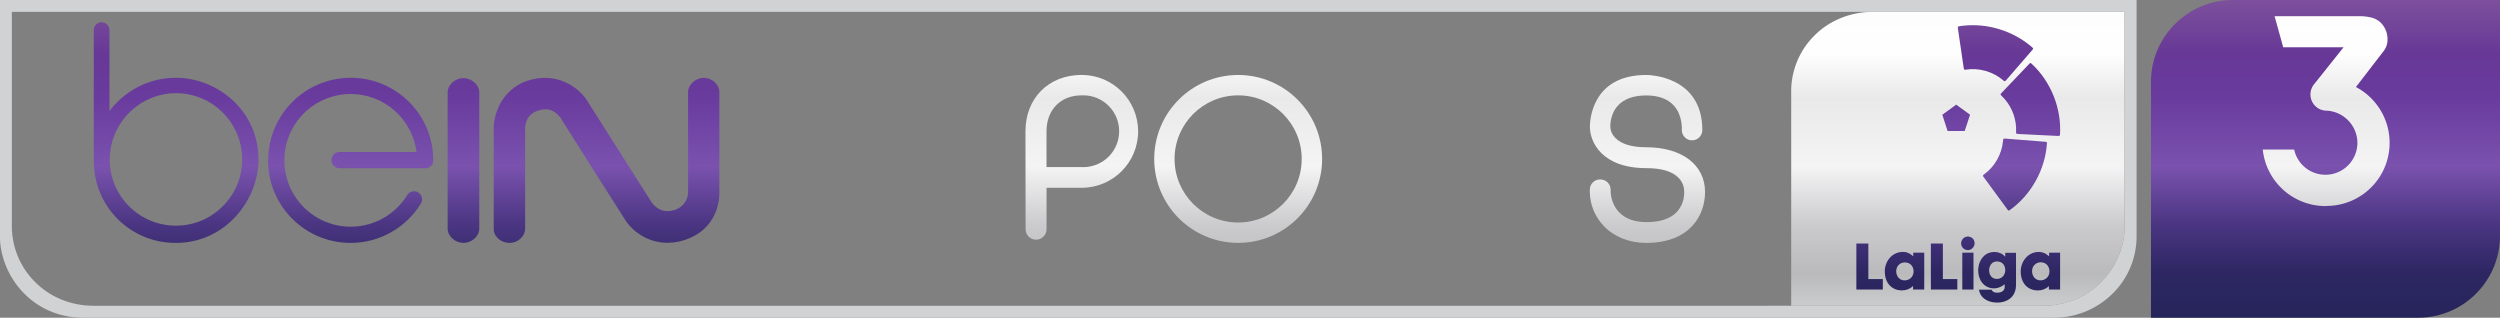 <?xml version="1.0" encoding="UTF-8"?>
<!-- Generator: Adobe Illustrator 21.0.0, SVG Export Plug-In . SVG Version: 6.00 Build 0)  -->
<svg id="Layer_1" width="286.22" height="36.375" version="1.1" viewBox="0 0 286.22 36.375" xml:space="preserve" xmlns="http://www.w3.org/2000/svg" xmlns:cc="http://creativecommons.org/ns#" xmlns:dc="http://purl.org/dc/elements/1.1/" xmlns:rdf="http://www.w3.org/1999/02/22-rdf-syntax-ns#" xmlns:xlink="http://www.w3.org/1999/xlink"><rect x="0" y="0" width="286.22" height="36.375" fill="#808080" stroke="none"/><defs id="defs30"><linearGradient id="linearGradient1988" x1="178.3" x2="178.3" y1="36.367" y2=".001" gradientUnits="userSpaceOnUse" xlink:href="#linearGradient4179"/><linearGradient id="linearGradient4179"><stop id="stop4181" stop-color="#26255b" offset="0"/><stop id="stop4195" stop-color="#2d2662" offset=".139"/><stop id="stop4191" stop-color="#4a3581" offset=".291"/><stop id="stop4187" stop-color="#7a52ae" offset=".476"/><stop id="stop4189" stop-color="#693b9e" offset=".692"/><stop id="stop4193" stop-color="#673896" offset=".83"/><stop id="stop4183" stop-color="#7d509d" offset="1"/></linearGradient><linearGradient id="linearGradient1986" x1="178.3" x2="178.3" y1="36.367" y2=".001" gradientUnits="userSpaceOnUse" xlink:href="#linearGradient1728"/><linearGradient id="linearGradient1728"><stop id="stop1714" stop-color="#d0d2d3" offset="0"/><stop id="stop1716" stop-color="#bababc" offset=".139"/><stop id="stop1718" stop-color="#cbcbcd" offset=".291"/><stop id="stop1720" stop-color="#f4f4f5" offset=".476"/><stop id="stop1722" stop-color="#e9e9ea" offset=".692"/><stop id="stop1724" stop-color="#fefefe" offset=".83"/><stop id="stop1726" stop-color="#fdfdfd" offset="1"/></linearGradient></defs>
<path id="path4-6" d="m286.19 0.003h-30.32c-5.185-0.122-9.487 3.981-9.609 9.166 0 0.018-1e-3 0.036-1e-3 0.054v27.15h30.35c5.185 0.122 9.487-3.981 9.609-9.166 0-0.018 1e-3 -0.036 1e-3 -0.054v-27.15z" fill="url(#linearGradient1988)" stroke-width="1.137" style="font-variant-east_asian:normal"/><path id="path16" class="cls-2" d="m266.25 23.593a7.224 7.224 0 0 1-7.191-6.472h3.595a3.662 3.662 0 0 0 7.241-0.753 3.712 3.712 0 0 0-3.512-3.696 1.856 1.856 0 0 1-1.421-3.06l3.345-4.197h-6.907l-0.987-3.562h9.783a5.017 5.017 0 0 1 1.104 0.117 2.458 2.458 0 0 1 1.171 0.535 2.642 2.642 0 0 1 0.87 1.923 2.124 2.124 0 0 1-0.418 1.388l-3.194 4.147a7.224 7.224 0 0 1-3.345 13.613z" fill="url(#linearGradient1986)" stroke-width="1.137" style="font-variant-east_asian:normal"/><path id="path8-5" d="m270.16 26.593c-1.072-1.145-2.869-1.204-4.014-0.132-0.606 0.568-0.933 1.372-0.896 2.202v5c0 0.276 0.224 0.5 0.5 0.5s0.5-0.224 0.5-0.5v-2h3.67v2c-0.056 0.276 0.123 0.545 0.399 0.6 0.276 0.056 0.545-0.123 0.601-0.4 0.013-0.066 0.013-0.135 0-0.201v-5c0.036-0.763-0.238-1.51-0.76-2.069zm-0.24 4.08h-3.67v-2c0-1.013 0.822-1.835 1.835-1.835s1.835 0.822 1.835 1.835zm8.29 2.69-2.34-3.35 2.27-3.24c0.16-0.245 0.092-0.573-0.153-0.734-0.082-0.054-0.178-0.084-0.277-0.086-0.173 1e-3 -0.334 0.087-0.43 0.23l-2.05 2.93-2.05-2.93c-0.096-0.143-0.257-0.229-0.43-0.23-0.287-3e-3 -0.522 0.228-0.525 0.515-1e-3 0.109 0.032 0.216 0.095 0.305l2.27 3.24-2.34 3.35c-0.166 0.237-0.107 0.564 0.13 0.73s0.564 0.107 0.73-0.13l2.12-3 2.12 3c0.083 0.276 0.374 0.433 0.65 0.35s0.433-0.374 0.35-0.65c-0.016-0.106-0.065-0.204-0.14-0.28zm-15.13-7.22c-0.263-0.122-0.55-0.187-0.84-0.19-0.65-0.01-1.235 0.39-1.46 1-0.22 0.52-1.33 3.15-1.39 3.29s-0.15 0.29-0.3 0.29-0.2 0-0.3-0.29-1.16-2.77-1.39-3.29c-0.225-0.61-0.81-1.01-1.46-1-0.29 2e-3 -0.577 0.066-0.84 0.19-0.549 0.28-0.904 0.834-0.93 1.45v6c0 0.298 0.242 0.54 0.54 0.54s0.54-0.242 0.54-0.54v-5.81c-0.01-0.273 0.155-0.522 0.41-0.62 0.298-0.108 0.628 0.043 0.74 0.34 0.18 0.45 0.79 1.89 1.11 2.74l0.1 0.26c0.237 0.828 1.1 1.308 1.928 1.072 0.518-0.148 0.923-0.553 1.072-1.072l0.1-0.26c0.32-0.85 0.93-2.29 1.11-2.74 0.112-0.291 0.435-0.442 0.73-0.34 0.255 0.098 0.42 0.347 0.41 0.62v5.87c0 0.298 0.242 0.54 0.54 0.54s0.54-0.242 0.54-0.54v-6.06c-0.039-0.615-0.406-1.161-0.96-1.43z" fill="url(#linearGradient1986)" stroke-width="1.137" style="font-variant-east_asian:normal"/>
<g id="g909" transform="translate(-.015 7.6e-6)"><path id="path32-8-9" d="m244.63 0.001v27.173c-0.031 2.437-1.002 4.639-2.57 6.268l2e-3 -0.003c-1.742 1.812-4.186 2.937-6.893 2.937h-225.62c-5.898 0-9.549-4.864-9.549-9.396v-26.979z" fill="url(#linearGradient1988)" stroke-width="1.137"/><g id="g1490" fill="url(#linearGradient1986)" stroke-width="1.137"><path id="path22-6-2-4" d="m214.48 1.357c-2.68 0-5.124 1.017-6.883 2.861-1.49 1.55-2.428 3.636-2.51 5.94v24.847l28.74 2.19e-4c5.826 0 9.431-4.633 9.431-9.047l-5e-3 -24.601z"/><path id="path22-6-28" d="m1.369 1.361v24.627c0.031 2.393 0.986 4.56 2.524 6.16l0.005 0.005c1.761 1.842 4.199 2.857 6.877 2.857h71.553c5.825 0 9.431-4.633 9.431-9.047l-0.011-24.601z"/></g><g id="g1976" fill="url(#linearGradient1986)" stroke-width="1.137"><path id="path6-1" d="m118.63 27.443c0.664 0 1.201-0.538 1.202-1.2v-4.744h4.024c3.567 0 6.46-2.892 6.46-6.46s-2.892-6.46-6.46-6.46c-3.79 0-6.438 2.658-6.438 6.46l0.016 11.195v8e-3c0 0.661 0.535 1.198 1.196 1.2zm5.205-16.525c0.06-0.003 0.13-0.004 0.2-0.004 2.271 0 4.111 1.84 4.111 4.111s-1.84 4.111-4.111 4.111c-0.07 0-0.141-0.002-0.21-0.006h0.01-4.007v-4.089c0-2.466 1.609-4.123 4.007-4.123z"/><path id="path8-4" d="m108.24 19.25c1.724 0 2.962 0.374 3.676 1.111 0.399 0.402 0.644 0.957 0.644 1.568 0 0.019 0 0.04-1e-3 0.059v-0.003c1e-3 0.031 1e-3 0.067 1e-3 0.102 0 0.85-0.327 1.624-0.863 2.201l2e-3 -0.002c-0.732 0.753-1.885 1.138-3.425 1.138h-0.024c-1.385 0-2.455-0.392-3.17-1.153-0.585-0.647-0.943-1.509-0.943-2.455 0-0.037 1e-3 -0.075 1e-3 -0.113v0.006c0-0.657-0.533-1.19-1.19-1.19s-1.19 0.533-1.19 1.19c-2e-3 0.056-3e-3 0.122-3e-3 0.188 0 1.558 0.618 2.972 1.623 4.01l-1e-3 -0.001c1.198 1.227 2.915 1.903 4.831 1.903 4.972 0 6.736-3.132 6.736-5.82 0-3.116-2.642-5.131-6.726-5.131-1.648 0-2.831-0.355-3.523-1.054-0.339-0.32-0.558-0.765-0.588-1.259v-0.006c0-0.014-0.09-1.419 0.881-2.465 0.707-0.761 1.802-1.147 3.248-1.147 1.371 0 2.425 0.392 3.122 1.138 1.057 1.147 0.934 2.793 0.934 2.829 0 0.649 0.526 1.174 1.174 1.174s1.174-0.526 1.174-1.174c0-6.235-6.151-6.307-6.411-6.307h-0.032c-6.253 0-6.435 5.309-6.435 5.914-6e-3 1.764 1.358 4.749 6.473 4.749z"/><path id="path14-8" d="m183.22 20.542h-0.016c-0.644 0-1.168 0.519-1.174 1.163v0.001c-2e-3 0.056-3e-3 0.122-3e-3 0.186 0 1.562 0.621 2.978 1.63 4.015l-1e-3 -0.001c1.196 1.227 2.91 1.905 4.829 1.905 4.972 0 6.738-3.132 6.738-5.822 0-3.116-2.642-5.131-6.732-5.131-1.645 0-2.829-0.355-3.523-1.055-0.339-0.322-0.558-0.765-0.588-1.259v-0.006c0-0.014-0.092-1.419 0.881-2.465 0.707-0.761 1.801-1.147 3.248-1.147 1.371 0 2.428 0.392 3.122 1.138 1.057 1.147 0.935 2.793 0.932 2.826 0 0.649 0.526 1.174 1.174 1.174s1.174-0.526 1.174-1.174c0-6.235-6.151-6.305-6.413-6.305h-0.029c-6.251 0-6.432 5.307-6.432 5.914 0 1.762 1.371 4.75 6.478 4.75 1.725 0 2.962 0.374 3.676 1.111 0.399 0.403 0.644 0.959 0.644 1.572 0 0.019 0 0.037-1e-3 0.056v-0.002c1e-3 0.03 1e-3 0.065 1e-3 0.1 0 0.851-0.327 1.625-0.863 2.205l2e-3 -0.002c-0.728 0.753-1.881 1.138-3.422 1.138h-0.027c-1.387 0-2.451-0.392-3.17-1.153-0.584-0.649-0.941-1.513-0.941-2.458 0-0.036 0-0.073 1e-3 -0.109v0.006c-3e-3 -0.647-0.527-1.169-1.174-1.169h-0.023 1e-3z"/><path id="path16-5" d="m168.72 11.368h4.173v14.878c0.027 0.646 0.557 1.159 1.207 1.159s1.18-0.514 1.207-1.157v-14.88h4.175c0.666 0 1.207-0.54 1.207-1.207 0-0.667-0.54-1.207-1.207-1.207h-10.767c-0.666 0-1.207 0.54-1.207 1.207 0 0.667 0.54 1.207 1.207 1.207z"/><path id="path20" d="m141.77 27.807c5.308 0 9.611-4.303 9.611-9.611 0-5.309-4.303-9.611-9.611-9.611s-9.611 4.303-9.611 9.611v0.004c7e-3 5.305 4.306 9.603 9.611 9.608zm0-16.889c4.017 0.002 7.274 3.259 7.274 7.278 0 4.02-3.258 7.278-7.278 7.278-4.019 0-7.276-3.256-7.278-7.274 1e-3 -4.021 3.26-7.281 7.281-7.282z"/><path id="path26" d="m154.45 27.446c0.664 0 1.202-0.536 1.206-1.2v-4.673h3.833l3.206 5.213c0.215 0.369 0.609 0.614 1.059 0.614 0.223 0 0.431-0.059 0.61-0.163l-6e-3 0.003c0.28-0.163 0.485-0.426 0.569-0.739l2e-3 -0.009c0.027-0.095 0.043-0.205 0.043-0.317 0-0.223-0.061-0.432-0.167-0.61l3e-3 0.006-2.715-4.46c2.43-0.974 4.114-3.311 4.114-6.039 0-3.584-2.905-6.489-6.489-6.489h-3e-3c-3.812 0-6.476 2.674-6.476 6.503l0.011 11.158c2e-3 0.661 0.536 1.198 1.198 1.202zm5.235-16.516c0.027-0.001 0.058-0.001 0.09-0.001 2.282 0 4.132 1.85 4.132 4.132s-1.85 4.132-4.132 4.132c-0.032 0-0.064 0-0.094-0.001h5e-3 -4.037v-4.111c0-2.488 1.621-4.154 4.037-4.154z"/></g><path id="path32-2-8" d="m30.719 18.356c0-5.22 4.231-9.451 9.451-9.451s9.451 4.231 9.451 9.451c0 0.011 0.001 0.024 0.001 0.037 0 0.482-0.391 0.873-0.873 0.873-0.022 0-0.043-0.001-0.065-0.002h0.002-9.835c-0.495-0.024-0.889-0.431-0.889-0.931s0.393-0.907 0.886-0.931h8.854c-0.491-3.764-3.676-6.64-7.535-6.64-4.195 0-7.595 3.4-7.595 7.595s3.4 7.595 7.595 7.595c2.733 0 5.129-1.443 6.466-3.609l0.019-0.033c0.133-0.203 0.34-0.349 0.581-0.4l0.006-0.001c0.055-0.011 0.117-0.018 0.182-0.018 0.19 0 0.367 0.059 0.511 0.159l-0.003-0.002c0.252 0.167 0.417 0.45 0.417 0.772 0 0.188-0.056 0.361-0.151 0.506l0.002-0.003c-1.693 2.709-4.66 4.486-8.042 4.486-5.22 0-9.451-4.231-9.451-9.451v-0.003zm-19.967 0.276v-15.187c0-0.495 0.401-0.897 0.897-0.897s0.897 0.401 0.897 0.897v9.269c1.75-2.323 4.504-3.809 7.604-3.809h0.032-0.001c4.533 0 9.427 3.588 9.427 9.386 0 4.596-3.786 9.516-9.427 9.516h-0.101c-5.096 0-9.237-4.091-9.319-9.168v-8e-3zm1.821-0.339c0.024 4.171 3.409 7.543 7.584 7.543 4.188 0 7.584-3.396 7.584-7.584s-3.396-7.584-7.584-7.584h-0.002c-4.188 0.023-7.573 3.422-7.573 7.613v0.01zm45.788 9.516c0.965 0 1.775-0.759 1.775-1.655v-11.379c0-0.084-0.122-2.048 2.23-2.26 1.371-0.078 2.049 1.347 2.07 1.371 0.272 0.444 6.619 10.469 7.289 11.493 1.069 1.46 2.772 2.404 4.695 2.422h0.003c0.893-8e-3 1.74-0.194 2.51-0.525l-0.042 0.016c3.661-1.49 3.484-5.189 3.482-5.216v-11.653c-0.059-0.726-0.783-1.506-1.791-1.509-0.979 0-1.736 0.8-1.791 1.533v11.649c-0.048 0.777-0.502 1.44-1.151 1.78l-0.011 0.006c-1.983 0.941-2.999-0.699-3.042-0.772l-7.264-11.444c-0.956-1.656-3.663-3.642-7.215-2.322-3.482 1.431-3.566 5.089-3.566 5.121v11.892c0.068 0.697 0.78 1.449 1.829 1.452zm-5.286 0c1.002 0 1.762-0.805 1.81-1.523v-15.819c-0.053-0.716-0.808-1.515-1.81-1.521-1.01 0-1.752 0.783-1.809 1.536v15.803c0.062 0.732 0.805 1.515 1.815 1.521z" fill="url(#linearGradient1988)" stroke-width="1.137"/><g id="g1333" fill="url(#linearGradient1988)" stroke-width=".113"><g id="g1319"><path id="path4-1" class="st0" d="m215.82 6.988c1.361 0.794 2.734 1.588 4.107 2.382 0.102 0.079 0.204-0.023 0.25-0.125 0.771-1.327 2.133-2.292 3.653-2.564 0.113 0 0.227-0.079 0.182-0.204-0.284-1.543-0.579-3.097-0.862-4.64-0.034-0.182-0.238-0.102-0.352-0.079-2.836 0.556-5.4 2.348-6.886 4.833-0.079 0.125-0.25 0.295-0.091 0.397z"/><path id="path6-8-4" class="st1" d="m224.85 7.872c0.011 0.113 0.136 0.125 0.227 0.102 1.52-0.238 3.12 0.227 4.288 1.225 0.057 0.045 0.125 0.125 0.204 0.091 0.068-0.034 0.113-0.102 0.159-0.147 0.998-1.157 2.008-2.314 3.006-3.472 0.136-0.147-0.079-0.261-0.17-0.352-2.144-1.804-5.026-2.689-7.817-2.371-0.17 0.023-0.352 0.034-0.522 0.079-0.079 0.045-0.068 0.136-0.057 0.216z"/><path id="path8-8-1" class="st2" d="m213.63 15.882c1.464-0.567 2.927-1.123 4.391-1.69 0.125-0.023 0.125-0.159 0.079-0.25-0.567-1.429-0.465-3.097 0.261-4.436 0.034-0.068 0.091-0.147 0.045-0.227-0.068-0.068-0.159-0.102-0.238-0.159-1.316-0.703-2.621-1.407-3.937-2.11-0.068-0.034-0.147-0.079-0.216-0.034-1.509 2.655-1.713 6.002-0.579 8.826 0.011 0.102 0.113 0.125 0.193 0.079z"/><path id="path10-4-5" class="st3" d="m235.86 15.451c0.193-3.041-1.044-6.138-3.29-8.191-0.068-0.057-0.125-0.057-0.193 0.011-1.078 1.123-2.144 2.258-3.222 3.381-0.057 0.057-0.125 0.136-0.079 0.216 0.136 0.159 0.306 0.295 0.442 0.465 0.896 1.021 1.384 2.394 1.316 3.755 0 0.079-0.023 0.193 0.068 0.227 0.125 0.034 0.261 0.023 0.386 0.034 1.452 0.068 2.904 0.136 4.356 0.216 0.091 0 0.204-0.011 0.216-0.113z"/><g id="g1307"><path id="path12-1-6" class="st4" d="m222.12 17.107c1.248 0.681 2.859 0.601 4.027-0.204 0.749-0.499 1.316-1.259 1.577-2.122 0.272-0.874 0.216-1.849-0.147-2.7-0.363-0.84-1.032-1.554-1.849-1.963-0.715-0.363-1.543-0.499-2.337-0.374-1.361 0.182-2.587 1.146-3.086 2.428-0.363 0.885-0.374 1.906-0.034 2.814 0.329 0.908 0.998 1.679 1.849 2.122zm-1.77-3.562c0.057 0.159 0.125 0.306 0.216 0.454 0.079-0.42 0.261-0.828 0.556-1.146 0.363 0.068 0.726 0.159 1.101 0.216-0.34-0.159-0.681-0.306-1.021-0.465-0.045-0.42 0.045-0.851 0.227-1.225-0.159 0.068-0.306 0.159-0.442 0.238 0.476-0.692 1.191-1.214 1.997-1.452-0.136 0.113-0.261 0.227-0.386 0.352 0.42-0.057 0.862 0 1.248 0.17 0.045 0.374 0.079 0.749 0.125 1.123 0.057-0.374 0.079-0.749 0.136-1.123 0.397-0.159 0.828-0.216 1.248-0.159-0.125-0.125-0.25-0.238-0.374-0.352 0.805 0.238 1.52 0.749 1.985 1.441-0.147-0.091-0.295-0.17-0.442-0.238 0.182 0.374 0.272 0.805 0.238 1.225-0.34 0.159-0.692 0.306-1.021 0.476 0.363-0.068 0.737-0.147 1.101-0.216 0.284 0.318 0.465 0.726 0.545 1.146 0.079-0.147 0.147-0.295 0.216-0.454 0.011 0.828-0.25 1.645-0.749 2.303 0.034-0.159 0.068-0.318 0.091-0.476-0.306 0.295-0.681 0.499-1.101 0.601-0.261-0.284-0.511-0.567-0.771-0.84 0.17 0.34 0.374 0.658 0.556 0.998-0.216 0.363-0.545 0.647-0.896 0.862 0.159 0.034 0.318 0.057 0.476 0.068-0.771 0.261-1.634 0.261-2.417 0 0.159-0.011 0.318-0.034 0.488-0.068-0.374-0.204-0.692-0.499-0.919-0.862 0.182-0.329 0.374-0.658 0.556-0.998-0.272 0.272-0.522 0.567-0.783 0.84-0.408-0.091-0.794-0.306-1.101-0.601 0.023 0.159 0.057 0.306 0.079 0.465-0.522-0.669-0.794-1.486-0.76-2.303z"/><path id="path16-0-2" class="st4" d="m224.95 14.997c0.204-0.624 0.408-1.248 0.613-1.861-0.533-0.386-1.055-0.771-1.588-1.157-0.533 0.386-1.055 0.771-1.588 1.157 0.204 0.624 0.408 1.248 0.601 1.861z"/></g><path id="path18-1-0" class="st6" d="m219.07 23.222c0.102 0.034 0.147-0.091 0.17-0.159 0.465-1.486 0.93-2.972 1.395-4.47 0.045-0.125-0.091-0.17-0.182-0.204-1.475-0.454-2.723-1.577-3.324-2.995-0.034-0.136-0.182-0.159-0.284-0.091-1.418 0.613-2.836 1.225-4.266 1.838-0.068 0.023-0.136 0.079-0.113 0.159 1.18 2.836 3.676 5.071 6.603 5.922z"/><path id="path20-1-5" class="st7" d="m230.07 24.084c2.485-1.758 4.118-4.674 4.3-7.726 0-0.079-0.079-0.125-0.159-0.125-1.486-0.125-2.972-0.227-4.459-0.352-0.102 0-0.216-0.023-0.318-0.011-0.113 0.057-0.068 0.216-0.102 0.318-0.147 1.486-0.953 2.904-2.167 3.778-0.091 0.045-0.17 0.17-0.079 0.261 0.919 1.259 1.849 2.519 2.768 3.767 0.045 0.079 0.136 0.159 0.216 0.091z"/><path id="path22-7-7" class="st8" d="m219.62 24.867c2.859 0.817 6.058 0.329 8.543-1.305 0.091-0.068 0.284-0.147 0.204-0.295-0.874-1.305-1.747-2.609-2.632-3.914-0.034-0.079-0.147-0.147-0.227-0.068-1.293 0.885-2.972 1.18-4.493 0.76-0.102-0.045-0.238-0.011-0.238 0.113-0.42 1.498-0.828 3.006-1.248 4.504-0.034 0.079 0 0.182 0.091 0.204z"/></g><path id="path24-1-0" class="st5" d="m225.06 27.125c-0.397 0.125-0.613 0.601-0.476 0.987 0.113 0.363 0.533 0.601 0.896 0.499 0.408-0.079 0.692-0.545 0.579-0.953-0.079-0.431-0.59-0.692-0.998-0.533zm-11.141 0.76h-1.373v5.264h3.029v-1.203h-1.656zm8.531 0h-1.373v5.264h3.029v-1.203h-1.656zm-3.392 1.044v0.42c-0.295-0.272-0.647-0.488-1.055-0.499-0.601-0.057-1.214 0.204-1.611 0.647-0.408 0.454-0.613 1.066-0.59 1.668 0.011 0.556 0.193 1.135 0.59 1.543 0.692 0.703 1.94 0.726 2.643 0.034v0.408h1.282v-4.22c-0.408-0.011-0.84 0-1.259 0zm-0.193 2.814c-0.306 0.363-0.896 0.476-1.305 0.216-0.374-0.25-0.522-0.749-0.42-1.169 0.068-0.318 0.306-0.59 0.613-0.692 0.329-0.113 0.726-0.057 0.998 0.17 0.42 0.352 0.465 1.055 0.113 1.475zm10.721-2.348c-0.601-0.715-1.792-0.726-2.439-0.079-0.771 0.76-0.862 2.087-0.261 2.972 0.374 0.556 1.101 0.84 1.758 0.692 0.329-0.068 0.624-0.238 0.885-0.442 0 0.238 0.034 0.511-0.136 0.703-0.238 0.261-0.613 0.295-0.942 0.25-0.193-0.023-0.34-0.17-0.442-0.329h-1.429c0.057 0.363 0.227 0.703 0.499 0.942 0.476 0.42 1.146 0.567 1.77 0.533 0.567-0.034 1.157-0.25 1.532-0.692 0.295-0.34 0.442-0.805 0.442-1.259v-3.744h-1.225c-0.011 0.136-0.011 0.295-0.011 0.454zm-0.295 2.28c-0.363 0.363-1.066 0.352-1.361-0.091-0.352-0.511-0.204-1.418 0.442-1.611 0.363-0.102 0.794 0 1.021 0.295 0.295 0.42 0.272 1.055-0.102 1.407zm5.321-2.326c-0.125-0.102-0.238-0.204-0.374-0.284-0.465-0.284-1.055-0.272-1.554-0.079-0.76 0.306-1.259 1.101-1.316 1.906-0.034 0.635 0.113 1.316 0.545 1.781 0.681 0.737 1.963 0.783 2.677 0.079v0.397h1.282v-4.22h-1.259zm-0.204 2.405c-0.329 0.374-0.942 0.465-1.35 0.159-0.34-0.261-0.454-0.737-0.363-1.135 0.068-0.329 0.318-0.601 0.647-0.703 0.318-0.102 0.692-0.045 0.953 0.17 0.431 0.363 0.488 1.089 0.113 1.509zm-9.734 1.395h1.282v-4.22h-1.282z"/></g><path id="path32-8-1" d="m0.001-6.4e-5v26.979c0 4.532 3.649 9.396 9.547 9.396h225.62c2.707 0 5.151-1.126 6.893-2.938 1.565-1.628 2.538-3.829 2.568-6.264v-27.174zm243.25 1.357 6e-3 24.6c0 4.414-3.606 9.049-9.432 9.049l-223.05 0.004c-2.678 2e-6 -5.114-1.016-6.875-2.857l-0.006-0.004c-1.537-1.6-2.493-3.767-2.523-6.16v-24.627z" fill="#d0d2d3" stroke-width="1.137"/></g></svg>
